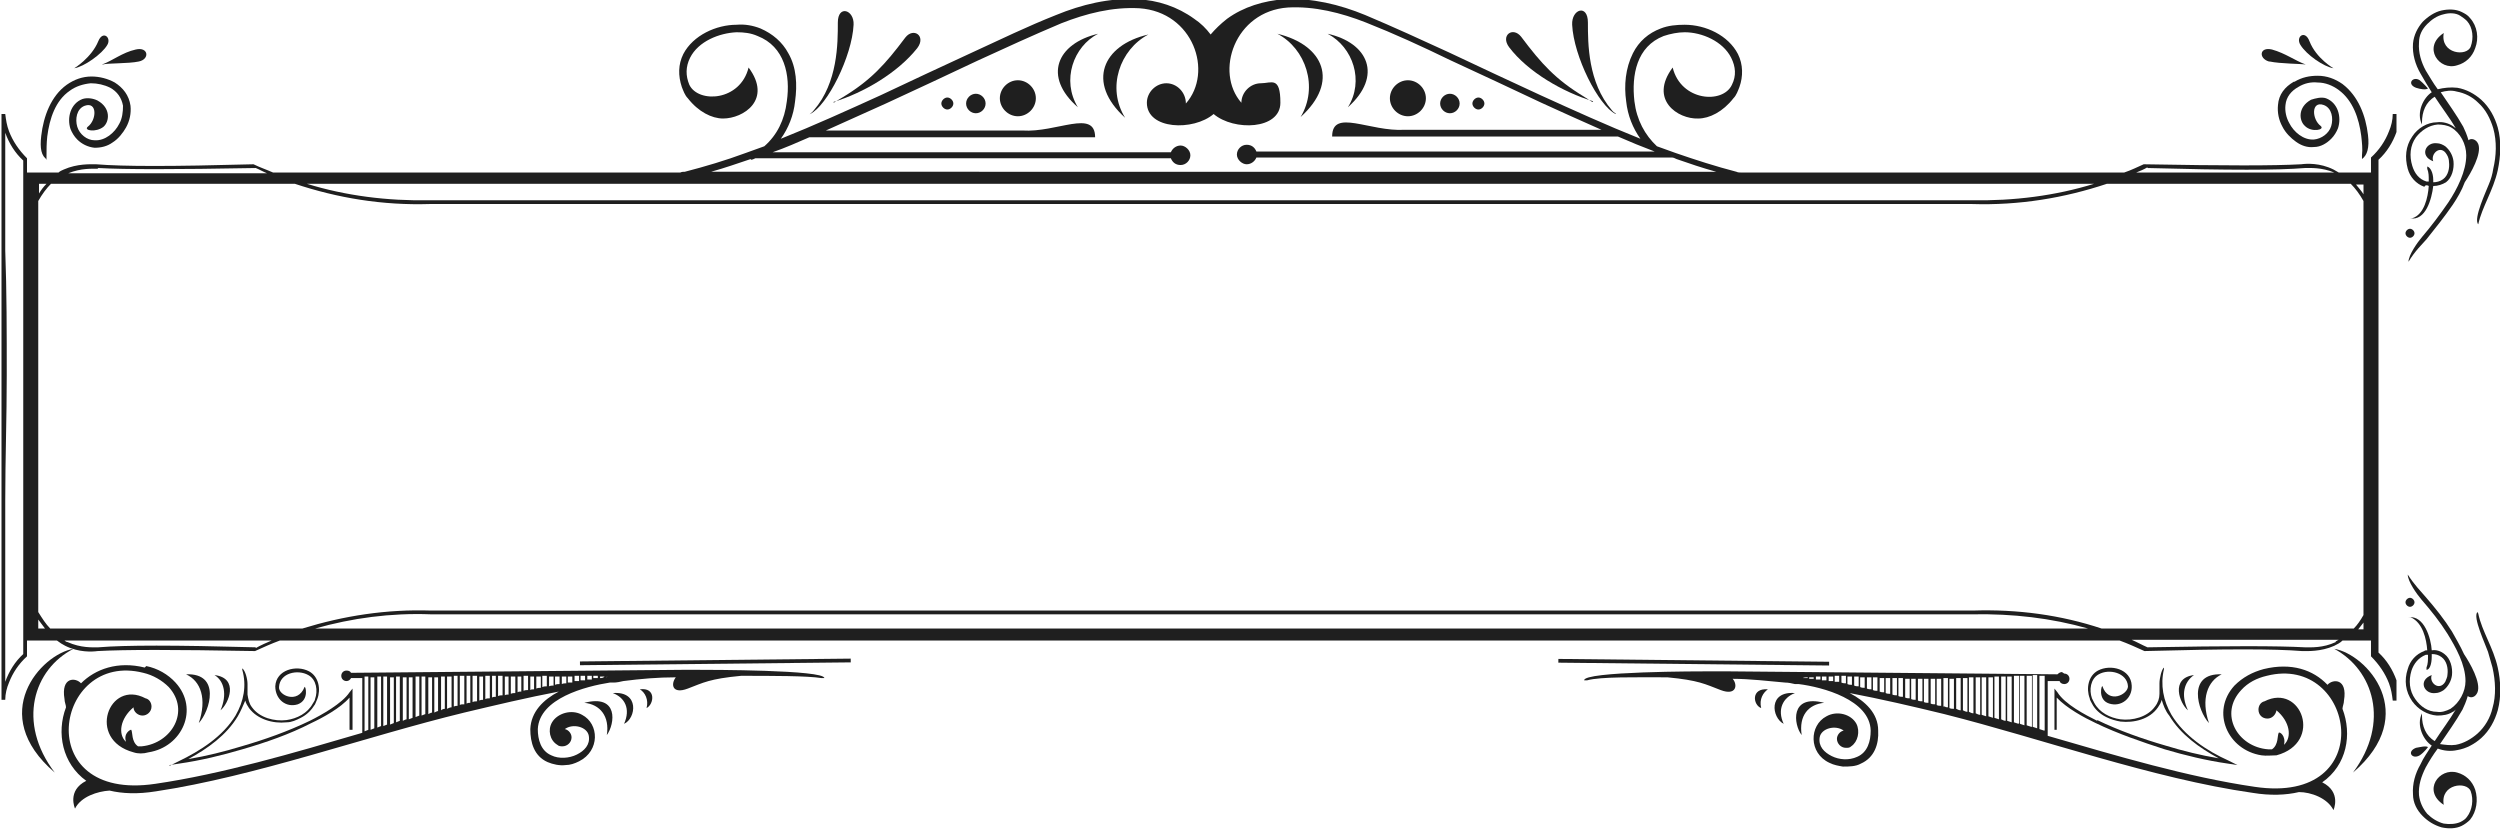<?xml version="1.0" encoding="UTF-8"?>
<svg id="Layer_2" data-name="Layer 2" xmlns="http://www.w3.org/2000/svg" width="333.3" height="110.5" viewBox="0 0 333.3 110.5">
  <defs>
    <style>
      .cls-1 {
        fill-rule: evenodd;
      }

      .cls-1, .cls-2 {
        fill: #1f1f1f;
      }
    </style>
  </defs>
  <path class="cls-1" d="m279.6,96.1c-1.6-.8-4.3-2.2-5.3-3.8l-.4-.5v5.5c0,0,.3,0,.3,0v-4.3c1.3,1.4,3.7,2.7,5.2,3.4,2.9,1.4,6.1,2.5,9.2,3.5,2.7.8,5.6,1.5,8.4,1.9l1.3.2-1.2-.6c-2.9-1.3-5.9-3.3-7.6-6.1-1.1-1.9-1.5-4-1-6.1v-.2c-.3.2-.6,1.4-.6,2.1,0,.4,0,.8,0,1.2v.2c0,.6-.2,1.2-.6,1.7-1,1.4-3,1.9-4.6,1.7-1.4-.2-2.8-.9-3.5-2.2-.1-.2-.2-.4-.3-.6-.4-1.1-.2-2.6.9-3.2,1.4-.8,3.8-.2,3.9,1.6,0,1.1-2.6,2.4-3.4,0-.1-.3-.7,1.8.9,2.3,1.6.5,3.1-.7,3-2.4-.1-2.2-2.8-2.9-4.5-2-1.3.7-1.6,2.4-1.1,3.7,0,.2.2.5.3.7.4.8,1.1,1.4,1.9,1.8.6.3,1.3.5,1.9.6,1.8.2,3.9-.3,5-1.9.2-.3.4-.6.5-1,.2.7.5,1.5,1,2.1,1.5,2.5,4,4.3,6.6,5.7-2.4-.4-4.8-1-7.1-1.7-3.1-.9-6.2-2-9.1-3.4Z"/>
  <path class="cls-1" d="m311.2,86.5c5.2,2.8,7.5,9.8,2.5,16.5,9.1-7.8,1.8-15.8-2.5-16.5Z"/>
  <path class="cls-1" d="m292.5,90c-3.2.4-1.9,3.8-.8,4.7-1-2.1-.5-3.8.8-4.7Z"/>
  <path class="cls-1" d="m243.2,93.7c-4.6-1.2-4.1,2.9-3,4.3-.4-2.6.9-4.1,3-4.3Z"/>
  <path class="cls-1" d="m274.9,89.6c-.2,0-.4.1-.6.3l-44.3-.4c-.6,0-1.2,0-1.8,0-1.7,0-17.1,0-17,1.2h.4c1.8-.5,6.6-.4,10.7-.4,4.2.4,5,.9,7.1,1.7,2.1.8,2.3-.7,1.6-1.5,2.3,0,4.7.3,7,.5.4,0,.9.1,1.3.2h0s.5,0,.5,0c3.2.4,9.5,2.1,9.6,6.2,0,1.4-.4,2.9-1.8,3.5-1.1.5-2.4.4-3.4-.1-1-.5-1.8-1.3-1.6-2.5.2-1.2,2.1-1.7,3.2-.9-.5.1-.9.6-.9,1.1,0,.6.5,1.2,1.2,1.2.3,0,.5,0,.7-.2.9-.6,1.2-2,.7-3-.7-1.3-2.6-1.8-4-1-2.3,1.2-2.4,4.9.4,6.2.6.3,1.2.4,1.8.5.8,0,1.7,0,2.4-.4,1.8-.8,2.4-2.6,2.3-4.4,0-2.3-1.7-3.9-3.8-5,4.2.8,8.5,1.8,12.6,2.8,13.1,3.3,27.8,8.6,41.1,10.5,2.4.4,4.5.3,6.2-.1,1.6,0,3.8.8,4.6,2.4,0,0,1.1-2.4-1.5-3.7,3.3-2.3,4-6.4,2.7-9.8,0-.3.2-.7.2-1.1.5-3-1.5-2.9-2.2-2.1-1.9-2-4.8-3-8.5-2.1-1.5.4-2.8,1.1-3.9,2.2-3.2,3.5-.9,8.6,3.6,9.3.7.1,1.3,0,2,0,6.3-1.7,3.3-9.7-1.6-7.2-.5.1-.8.6-.8,1.1,0,.7.5,1.2,1.2,1.2.6,0,1.1-.5,1.2-1.1,1.8,1.5,2.1,3.6,1,4.6.3-1.2-.6-1.8-.7-1.6-.2.3,0,1.6-.9,2.2-.1,0-.3,0-.5,0-4.1-.3-6.6-4.7-3.6-7.9.9-1,2.1-1.6,3.4-1.9,11.8-3,15.2,17.3-1.6,14.8-8.9-1.3-18.3-4.1-27.6-6.8v-7.3c0,0,1.6,0,1.6,0,0,.2.3.4.6.4.4,0,.7-.3.7-.7,0-.4-.3-.7-.7-.7Zm-35.6.6h0s0,0,0,0h0Zm.8.1c-.2,0-.4,0-.6,0h0s.6,0,.6,0h0Zm.9.1c-.2,0-.4,0-.6,0h0c0-.1.6-.1.6-.1v.2Zm.8.1c-.2,0-.4,0-.6,0v-.2s.6,0,.6,0v.3Zm.9.1c-.2,0-.4,0-.6,0v-.4s.6,0,.6,0v.5Zm.8.1c-.2,0-.4,0-.6,0v-.5s.6,0,.6,0v.6Zm.9.1c-.2,0-.4,0-.6,0v-.6s.6,0,.6,0v.7Zm.8.1c-.2,0-.4,0-.6,0v-.8s.6,0,.6,0v.8Zm.9.2c-.2,0-.4,0-.6-.1v-.9s.6,0,.6,0v1Zm.8.2c-.2,0-.4,0-.6-.1v-1s.6,0,.6,0v1.1Zm.9.2c-.2,0-.4,0-.6-.1v-1.2s.6,0,.6,0v1.3Zm.8.2c-.2,0-.4,0-.6-.1v-1.3s.6,0,.6,0v1.5Zm.9.2c-.2,0-.4,0-.6-.1v-1.5s.6,0,.6,0v1.6Zm.8.2c-.2,0-.4,0-.6-.1v-1.7s.6,0,.6,0v1.8Zm.9.2c-.2,0-.4,0-.6-.1v-1.8s.6,0,.6,0v2Zm.8.2c-.2,0-.4,0-.6-.1v-2s.6,0,.6,0v2.1Zm.9.2c-.2,0-.4,0-.6-.1v-2.2s.6,0,.6,0v2.3Zm.8.2c-.2,0-.4,0-.6-.1v-2.4s.6,0,.6,0v2.5Zm.9.2c-.2,0-.4,0-.6-.1v-2.5s.6,0,.6,0v2.7Zm.8.2c-.2,0-.4,0-.6-.1v-2.7s.6,0,.6,0v2.9Zm.9.2c-.2,0-.4,0-.6-.1v-2.9s.6,0,.6,0v3.1Zm.8.2c-.2,0-.4,0-.6-.1v-3.1s.6,0,.6,0v3.2Zm.9.2c-.2,0-.4,0-.6-.1v-3.3s.6,0,.6,0v3.5Zm.8.2c-.2,0-.4,0-.6-.1v-3.5s.6,0,.6,0v3.7Zm.9.2c-.1,0-.3,0-.4-.1h-.2s0-3.8,0-3.8h.6s0,3.9,0,3.9Zm.8.2c-.2,0-.4,0-.6-.1v-3.9s.6,0,.6,0v4.1Zm.9.2c-.2,0-.4-.1-.6-.2v-4.1s.6,0,.6,0v4.3Zm.9.2c-.2,0-.4-.1-.6-.2v-4.3s.6,0,.6,0v4.5Zm.8.2c-.2,0-.4-.1-.6-.2v-4.6s.6,0,.6,0v4.7Zm.9.2c-.2,0-.4-.1-.6-.2v-4.8s.6,0,.6,0v4.9Zm.8.2l-.6-.2v-5s.6,0,.6,0v5.2Zm.9.2l-.6-.2v-5.2c0,0,.6,0,.6,0v5.4Zm.8.2l-.6-.2v-5.5c0,0,.6,0,.6,0v5.6Zm.9.2c-.2,0-.4-.1-.6-.2v-5.7c0,0,.6,0,.6,0v5.8Zm.8.2l-.6-.2v-5.9c0,0,.6,0,.6,0v6.1Zm.9.2l-.6-.2v-6.2c0,0,.7,0,.7,0v6.3Zm.8.2l-.6-.2v-6.4c0,0,.6,0,.6,0v6.6Zm.9.2l-.6-.2v-6.6c0,0,.7,0,.7,0v6.8Zm.8.2l-.6-.2v-6.9c0,0,.6,0,.6,0v7Zm.9.3l-.6-.2v-7.1c0,0,.7,0,.7,0v7.3Z"/>
  <path class="cls-1" d="m239.3,92.4c-3.6-.3-3.1,3.3-1.5,4.1-.9-1.9-.1-3.5,1.5-4.1Z"/>
  <path class="cls-1" d="m296.2,89.9c-4.7-.2-3.2,4.9-1.7,6.5-1.1-3.2-.2-5.6,1.7-6.5Z"/>
  <rect class="cls-2" x="225.5" y="70.2" width=".5" height="36.1" transform="translate(135.2 313.1) rotate(-89.4)"/>
  <path class="cls-1" d="m235.7,91.9c-2.3-.2-2,2.1-.9,2.5-.3-1.2.3-2.1.9-2.5Z"/>
  <path class="cls-1" d="m7.3,103c-5.1-6.7-2.8-13.8,2.5-16.5-4.3.7-11.6,8.7-2.5,16.5Z"/>
  <path class="cls-1" d="m85.3,91.9c.7.4,1.2,1.4.9,2.5,1-.5,1.3-2.8-.9-2.5Z"/>
  <path class="cls-1" d="m77.9,93.7c2.1.2,3.4,1.8,3,4.3,1.1-1.5,1.6-5.5-3-4.3Z"/>
  <rect class="cls-2" x="77.3" y="88.1" width="36.1" height=".5" transform="translate(-.9 .9) rotate(-.6)"/>
  <path class="cls-1" d="m81.7,92.4c1.6.6,2.4,2.1,1.5,4.1,1.6-.7,2.1-4.4-1.5-4.1Z"/>
  <path class="cls-1" d="m24.8,89.9c2,.9,2.8,3.3,1.7,6.5,1.5-1.6,3-6.7-1.7-6.5Z"/>
  <path class="cls-1" d="m28.6,90c1.3.8,1.7,2.6.8,4.7,1.1-.9,2.5-4.3-.8-4.7Z"/>
  <path class="cls-1" d="m22.6,102l1.3-.2c2.8-.4,5.7-1.1,8.4-1.9,3.1-.9,6.3-2,9.2-3.5,1.5-.7,3.9-2,5.1-3.4v4.3s.4,0,.4,0v-5.5c0,0-.4.5-.4.5-1,1.5-3.7,3-5.3,3.8-2.9,1.4-6,2.5-9.1,3.4-2.3.7-4.7,1.3-7.1,1.7,2.6-1.4,5.1-3.2,6.6-5.7.4-.7.7-1.4,1-2.1.1.4.3.7.5,1,1.1,1.5,3.2,2.1,5,1.9.7,0,1.3-.3,1.9-.6.8-.4,1.4-1,1.9-1.8.1-.2.2-.5.3-.7.5-1.3.2-3-1.1-3.7-1.7-.9-4.4-.2-4.5,2,0,1.7,1.4,2.9,3,2.4,1.6-.6,1-2.6.9-2.3-.9,2.3-3.5,1.1-3.4,0,.1-1.9,2.5-2.4,3.9-1.6,1.1.6,1.3,2.1.9,3.2,0,.2-.2.4-.3.6-.7,1.3-2.1,2-3.5,2.2-1.6.2-3.6-.3-4.6-1.7-.4-.5-.5-1.1-.6-1.7v-.2c0-.4,0-.8,0-1.2,0-.7-.3-1.8-.7-2.1v.2c.6,2.1.2,4.2-.9,6.1-1.7,2.8-4.7,4.7-7.6,6.1l-1.2.6Z"/>
  <path class="cls-1" d="m19.3,89c-3.6-.9-6.6.2-8.5,2.1-.7-.8-2.7-.9-2.2,2.1,0,.4.2.8.2,1.1-1.3,3.4-.5,7.5,2.7,9.8-2.6,1.3-1.5,3.7-1.5,3.7.8-1.6,3-2.3,4.6-2.4,1.7.4,3.7.5,6.2.1,13.3-2,27.9-7.3,41.1-10.5,4.2-1,8.4-2,12.6-2.8-2.1,1.1-3.7,2.7-3.8,5,0,1.8.5,3.6,2.3,4.4.7.3,1.6.5,2.4.4.6,0,1.2-.2,1.8-.5,2.8-1.4,2.7-5,.4-6.2-1.4-.8-3.3-.2-4,1-.6,1-.3,2.4.7,3,.2.2.5.2.7.2.6,0,1.2-.5,1.2-1.2,0-.5-.4-1-.9-1.1,1.1-.8,3-.3,3.2.9.2,1.2-.6,2-1.6,2.5-1,.5-2.4.6-3.4.1-1.4-.6-1.8-2.1-1.8-3.5.2-4.1,6.4-5.7,9.6-6.2h.5c0,0,0,0,0,0,.4,0,.9-.1,1.3-.2,2.3-.3,4.6-.5,7-.5-.7.9-.5,2.3,1.6,1.5,2.1-.8,2.9-1.3,7.1-1.7,4.1,0,8.9,0,10.7.3h.4c0-1.1-15.3-1.1-17-1.1-.6,0-1.2,0-1.8,0l-44.3.4c-.1-.2-.3-.3-.6-.3-.4,0-.7.3-.7.7,0,.4.3.7.7.7.3,0,.5-.2.6-.4h1.5s0,7.3,0,7.3c-9.2,2.7-18.7,5.5-27.6,6.8-16.8,2.5-13.4-17.8-1.6-14.8,1.3.3,2.5,1,3.4,1.9,2.9,3.2.4,7.5-3.6,7.9-.2,0-.3,0-.5,0-.9-.6-.7-1.9-.9-2.2,0-.1-1.1.4-.7,1.6-1.1-1-.8-3.1,1-4.6,0,.6.6,1.1,1.2,1.1.6,0,1.2-.5,1.2-1.2,0-.5-.3-1-.8-1.1-4.9-2.6-7.9,5.5-1.6,7.2.6.2,1.3.2,2,0,4.5-.7,6.8-5.8,3.6-9.3-1-1.1-2.4-1.9-3.9-2.2Zm62.4,1.2h0,0s0,0,0,0Zm-.3,0h0c-.2,0-.4,0-.6.1h0c0-.1.6-.1.6-.1Zm-.8,0h0c-.2.2-.4.2-.6.2v-.2s.6,0,.6,0Zm-.9,0v.2c-.2,0-.4,0-.6,0v-.3s.6,0,.6,0Zm-.8,0v.4c-.2,0-.4,0-.6,0v-.5s.6,0,.6,0Zm-.9,0v.5c-.2,0-.4,0-.6,0v-.6s.6,0,.6,0Zm-.8,0v.6c-.2,0-.4,0-.6,0v-.7s.6,0,.6,0Zm-.9,0v.8c-.2,0-.4,0-.6,0v-.8s.6,0,.6,0Zm-.8,0v.9c-.2,0-.4,0-.6.1v-1s.6,0,.6,0Zm-.9,0v1c-.2,0-.4,0-.6.1v-1.1s.6,0,.6,0Zm-.8,0v1.2c-.2,0-.4,0-.6.1v-1.3s.6,0,.6,0Zm-.9,0v1.3c-.2,0-.4,0-.6.1v-1.5s.6,0,.6,0Zm-.8,0v1.5c-.2,0-.4,0-.6.1v-1.6s.6,0,.6,0Zm-.9,0v1.7c-.2,0-.4,0-.5.1v-1.8s.5,0,.5,0Zm-.8,0v1.8c-.2,0-.4,0-.6.1v-2s.6,0,.6,0Zm-.9,0v2c-.2,0-.4,0-.5.1v-2.1s.5,0,.5,0Zm-.8,0v2.2c-.2,0-.4,0-.6.1v-2.3s.6,0,.6,0Zm-.9,0v2.4c-.2,0-.4,0-.5.1v-2.5s.5,0,.5,0Zm-.8,0v2.5c-.2,0-.4,0-.6.1v-2.7s.6,0,.6,0Zm-.9,0v2.7c-.2,0-.4,0-.5.1v-2.9s.5,0,.5,0Zm-.8,0v2.9c-.2,0-.4,0-.6.1v-3.1s.6,0,.6,0Zm-.9,0v3.1c-.2,0-.3,0-.5.1v-3.2s.5,0,.5,0Zm-.8,0v3.3c-.2,0-.4,0-.6.1v-3.5s.6,0,.6,0Zm-.9,0v3.5c-.2,0-.3,0-.5.1v-3.7s.5,0,.5,0Zm-.8,0v3.7s-.2,0-.2,0c-.1,0-.3,0-.4.1v-3.9s.6,0,.6,0Zm-.9,0v3.9c-.1,0-.3,0-.5.1v-4.1s.5,0,.5,0Zm-.8,0v4.1c-.2,0-.4.1-.6.2v-4.3s.6,0,.6,0Zm-.9,0v4.3c-.2,0-.4.1-.5.2v-4.5s.5,0,.5,0Zm-.9,0v4.6c-.1,0-.3.1-.5.2v-4.7s.5,0,.5,0Zm-.8,0v4.8c-.1,0-.3.1-.5.2v-4.9s.5,0,.5,0Zm-.9,0v5s-.5.2-.5.2v-5.2c0,0,.5,0,.5,0Zm-.8,0v5.2c0,0-.5.2-.5.2v-5.4c0,0,.5,0,.5,0Zm-.9,0v5.5c0,0-.5.2-.5.2v-5.6c0,0,.5,0,.5,0Zm-.8,0v5.7c-.1,0-.3.1-.5.2v-5.8c0,0,.5,0,.5,0Zm-.9,0v5.9c0,0-.5.2-.5.2v-6.1c0,0,.5,0,.5,0Zm-.8,0v6.2c0,0-.5.2-.5.2v-6.3c0,0,.5,0,.5,0Zm-.9,0v6.4c0,0-.5.2-.5.2v-6.6c0,0,.5,0,.5,0Zm-.8,0v6.6c0,0-.5.2-.5.2v-6.8c0,0,.5,0,.5,0Zm-.9,0v6.9c0,0-.5.2-.5.2v-7c0,0,.5,0,.5,0Zm-.8,0v7.1c0,0-.5.2-.5.2v-7.3c0,0,.5,0,.5,0Z"/>
  <path class="cls-1" d="m193.3,15.1c.7,0,1.3-.6,1.3-1.3s-.6-1.3-1.3-1.3-1.3.6-1.3,1.3.6,1.3,1.3,1.3Z"/>
  <path class="cls-1" d="m113.8,3.3c.1-2-2.1-2.7-2.1-.3,0,2.8,0,8-3.2,11.7-.2.3-.7.6-.5.5,2.3-1.1,5.6-7.7,5.8-11.9Z"/>
  <path class="cls-1" d="m197.1,14.6c.4,0,.8-.4.8-.8s-.4-.8-.8-.8-.8.4-.8.8.4.8.8.8Z"/>
  <path class="cls-1" d="m215.4,15.2c.2,0-.3-.2-.5-.5-3.2-3.7-3.2-8.9-3.2-11.7,0-2.5-2.2-1.8-2.1.3.2,4.2,3.5,10.8,5.8,11.9Z"/>
  <path class="cls-1" d="m111.1,13.6c4-1.2,8.6-3.9,11.2-7.2,1.2-1.6-.5-2.8-1.6-1.4-2.7,3.6-4.6,5.7-8.4,8-.7.4-1.2.7-1.1.7Z"/>
  <path class="cls-1" d="m212.3,13.6s-.5-.3-1.1-.7c-3.8-2.3-5.7-4.4-8.4-8-1.1-1.4-2.8-.2-1.6,1.4,2.5,3.3,7.2,6,11.2,7.2Z"/>
  <path class="cls-1" d="m153.1,4.6c-6.1,1.4-8.3,6.4-3.1,11.1-2.5-4-.7-9.1,3.1-11.1Z"/>
  <path class="cls-1" d="m130.1,12.5c-.7,0-1.3.6-1.3,1.3s.6,1.3,1.3,1.3,1.3-.6,1.3-1.3-.6-1.3-1.3-1.3Z"/>
  <path class="cls-1" d="m126.3,13c-.4,0-.8.4-.8.8s.4.8.8.8.8-.4.8-.8-.4-.8-.8-.8Z"/>
  <path class="cls-1" d="m143.7,14.3c-2.2-3.6-.6-8.1,2.7-9.8-5.5,1.3-7.4,5.7-2.7,9.8Z"/>
  <path class="cls-1" d="m173.4,15.6c5.2-4.7,3.1-9.6-3.1-11.1,3.8,2,5.5,7.1,3.1,11.1Z"/>
  <path class="cls-1" d="m135.7,10.7c-1.3,0-2.4,1.1-2.4,2.4s1.1,2.4,2.4,2.4,2.4-1.1,2.4-2.4-1.1-2.4-2.4-2.4Z"/>
  <path class="cls-1" d="m179.7,14.3c4.7-4.2,2.7-8.6-2.7-9.8,3.4,1.8,4.9,6.3,2.7,9.8Z"/>
  <path class="cls-1" d="m187.7,15.5c1.3,0,2.4-1.1,2.4-2.4s-1.1-2.4-2.4-2.4-2.4,1.1-2.4,2.4,1.1,2.4,2.4,2.4Z"/>
  <path class="cls-1" d="m322.1,11.7c.6.2,1.3.3,1.6.1,0,0-.6-.7-1.1-1.1-.9-.6-1.8.5-.5,1Z"/>
  <path class="cls-1" d="m323.4,24.7c.1,0,.3,0,.4.1-.1,1.5-.6,3.8-2.2,4.3h-.3c2.1.4,2.9-2.6,3.1-4.3.6,0,1.2-.2,1.7-.5.8-.6,1.1-1.8,1-2.8-.1-.8-.5-1.5-1.1-2-.3-.2-.7-.4-1.1-.4-1.5-.2-2.4,1.7-.5,2.4-.4-1,1-2.3,1.8-.9.2.3.3.7.3,1,.1.8-.1,1.8-.8,2.3-.4.3-.9.4-1.3.4,0,0,0-.2,0-.3,0-1-.4-1.7-.8-1.8v.3c.2.5.2,1,.2,1.5,0,0,0,.1,0,.2,0,0-.2,0-.3,0-1-.3-1.6-1.1-1.9-2.1-.4-1.3-.3-2.7.5-3.8.7-.9,1.7-1.6,2.9-1.7.6,0,1.3.1,1.8.4,1.2.7,2,2.2,2,3.7,0,2.1-1.2,4.5-2.4,6.3-1.1,1.6-2.3,3.2-3.5,4.6-.6.7-1.8,2.4-1.8,3.3.9-1.5,1.8-2.3,2.4-3,1.2-1.5,2.4-3,3.5-4.6.6-.9,1.2-1.9,1.6-3,.8-1.2,2.3-3.8,1.8-5.1-.3-.7-1-.8-1.3-.5-.2-.7-.5-1.4-.7-1.8-.9-1.6-2-3.1-3-4.6.7-.2,1.4-.3,2.1-.1,1.1.2,2.1.7,2.9,1.5,1,.9,1.6,2.1,2,3.4.5,1.8.4,3.7,0,5.4-.1.7-.3,1.4-.6,2.1-.3.8-2.1,4.6-1.4,5.3.5-2.3,2-4.5,2.6-7.2.4-1.9.5-3.9,0-5.7-.4-1.4-1.1-2.7-2.2-3.7-.9-.8-2-1.4-3.2-1.6-.9-.1-1.8,0-2.6.2-.6-.8-1.1-1.7-1.6-2.5-.6-1.1-1-2.4-.9-3.7,0-1,.4-1.8,1.1-2.5.6-.6,1.3-1.1,2.2-1.3.7-.2,1.6-.2,2.2.2.3.2.6.4.9.7.8.9.9,2.3.5,3.4-.5,1.4-4.1,1-3.6-1.8-2.9,1.9-.6,5.1,1.8,4.3,1.1-.3,2-1.1,2.4-2.3.5-1.3.3-2.9-.7-4-.3-.4-.7-.6-1.1-.8-.8-.4-1.8-.4-2.7-.2-.9.2-1.8.8-2.5,1.5-.7.8-1.2,1.8-1.3,2.9-.1,1.4.3,2.8,1,4,.5.9,1,1.7,1.5,2.5-1.1.7-2.1,2.7-1.3,4.3v-.3c0-1.4.5-2.7,1.7-3.4h0c.9,1.4,2,2.8,2.8,4.2-.1-.1-.3-.2-.4-.3-.6-.4-1.4-.6-2.1-.5-1.3,0-2.6.8-3.3,1.9-.9,1.3-1,2.8-.6,4.3.3,1.1,1.1,2,2.2,2.4Z"/>
  <path class="cls-1" d="m321.3,31.7c.3,0,.6-.3.6-.6s-.3-.6-.6-.6-.6.3-.6.6.3.6.6.6Z"/>
  <path class="cls-1" d="m321.3,80.9c.3,0,.6-.3.6-.6s-.3-.6-.6-.6-.6.3-.6.6.3.6.6.6Z"/>
  <path class="cls-1" d="m330.3,81.6c-.7.6,1.1,4.4,1.4,5.3.2.7.4,1.4.6,2.1.4,1.8.5,3.7,0,5.4-.3,1.3-1,2.5-2,3.4-.8.7-1.8,1.3-2.9,1.5-.7.1-1.4,0-2.1-.1,1-1.5,2.1-3,3-4.6.2-.4.5-1.1.7-1.8.4.3,1,.2,1.3-.5.5-1.3-1-3.9-1.8-5.1-.5-1.1-1.1-2.1-1.6-3-1-1.6-2.2-3.1-3.5-4.6-.6-.7-1.5-1.6-2.4-3,0,.9,1.2,2.6,1.8,3.3,1.3,1.5,2.5,3,3.5,4.6,1.1,1.8,2.4,4.1,2.4,6.3,0,1.4-.8,2.9-2,3.7-.6.3-1.2.5-1.8.4-1.2,0-2.2-.7-2.9-1.7-.8-1.1-.9-2.5-.5-3.8.3-.9.9-1.7,1.9-2.1,0,0,.2,0,.3,0,0,0,0,.1,0,.2,0,.5,0,1-.2,1.5v.3c.4,0,.7-.7.7-1.8,0,0,0-.2,0-.3.5,0,.9.1,1.3.4.7.5.9,1.5.8,2.3,0,.4-.2.7-.3,1-.8,1.3-2.2.1-1.8-.9-1.9.7-1,2.6.5,2.4.4,0,.8-.2,1.1-.4.6-.5,1-1.2,1.1-2,.1-1-.2-2.2-1-2.8-.5-.4-1.1-.6-1.7-.5-.1-1.6-1-4.7-3.1-4.4h.3c1.6.7,2.1,2.9,2.2,4.4-.2,0-.3,0-.4.1-1.1.4-1.9,1.3-2.2,2.4-.5,1.5-.3,3,.6,4.3.8,1.1,2,1.8,3.3,1.9.8,0,1.5-.1,2.1-.5.1,0,.3-.2.4-.3-.9,1.5-1.9,2.8-2.8,4.2h0c-1.2-.7-1.7-2-1.7-3.4v-.3c-.8,1.6.2,3.6,1.3,4.3-.5.8-1.1,1.6-1.5,2.5-.7,1.2-1.1,2.6-1,4,0,1.1.5,2.1,1.3,2.9.7.7,1.5,1.2,2.5,1.5.9.2,1.9.2,2.7-.2.4-.2.8-.5,1.1-.8.9-1.1,1.1-2.7.7-4-.4-1.2-1.3-2-2.4-2.3-2.4-.7-4.7,2.4-1.8,4.3-.5-2.8,3.1-3.2,3.6-1.8.4,1.1.2,2.5-.5,3.4-.2.3-.5.5-.9.7-.7.3-1.5.3-2.2.2-.8-.2-1.6-.7-2.2-1.3-.6-.7-1-1.6-1.1-2.5-.1-1.3.3-2.5.9-3.7.5-.9,1-1.7,1.6-2.5.8.3,1.7.4,2.6.2,1.2-.2,2.3-.8,3.2-1.6,1.1-1,1.8-2.3,2.2-3.7.5-1.9.4-3.9,0-5.7-.6-2.7-2.1-4.8-2.6-7.2Z"/>
  <path class="cls-1" d="m322.6,100.7c.6-.4,1.1-1.1,1.1-1.1-.3-.2-1,0-1.6.1-1.3.5-.5,1.6.5,1Z"/>
  <path class="cls-1" d="m311.1,9.1s-2.3-1.3-3.2-3.6c-.6-1.6-1.9-.6-1.2.5.8,1.3,3.1,2.9,4.4,3.1Z"/>
  <path class="cls-1" d="m302.6,8.2c1.4.3,4.2.3,4.8.4,0,0,0,0,0,0-1.4-.5-2.7-1.5-4.5-2-1.7-.4-1.8,1.2-.4,1.6Z"/>
  <path class="cls-1" d="m305.8,10.9c-1.2.7-2,1.7-2.1,3.1-.1,1,.1,2,.6,2.9.4.8,1.1,1.5,1.8,2,.7.5,1.5.8,2.4.7.9,0,1.7-.5,2.3-1.1.4-.4.7-.9.9-1.4.5-1.5,0-3.4-1.6-4-.6-.2-1.4,0-2,.2-1.8,1-1.6,2.8-.8,3.5.9.9,2.7.5,2.1,0-1.2-.9-1.3-3.4.4-2.8,1.1.4,1.3,1.8,1,2.8-.3,1-1.3,1.7-2.3,1.8-1.4.1-2.7-1-3.3-2.2-.4-.7-.6-1.6-.5-2.4.1-1.1.8-1.9,1.7-2.4.8-.5,1.7-.7,2.6-.6,1,0,2,.4,2.8,1,1.9,1.4,2.7,3.8,3,6.1.1.9.2,1.8.1,2.6v.5c.7-.5,1-1.5.8-3.2-.3-2.6-1.3-5.2-3.4-6.8-1-.7-2.1-1.1-3.3-1.1-1.1,0-2.1.2-3.1.8Z"/>
  <path class="cls-1" d="m13.7,8.6c.6-.2,3.4-.1,4.8-.4,1.5-.3,1.3-2-.4-1.6-1.8.4-3.1,1.5-4.5,2,0,0,0,0,0,0Z"/>
  <path class="cls-1" d="m14.3,6c.6-1-.6-2-1.2-.5-.9,2.2-3.2,3.6-3.2,3.6,1.3-.2,3.7-1.9,4.4-3.1Z"/>
  <path class="cls-1" d="m6.2,21.3v-.5c0-.8,0-1.7.1-2.6.3-2.4,1.1-4.8,3-6.1.8-.6,1.8-.9,2.8-1,.9,0,1.8.2,2.6.6.9.5,1.5,1.3,1.7,2.4,0,.8-.1,1.7-.5,2.4-.6,1.2-1.9,2.3-3.3,2.2-1,0-2-.8-2.3-1.8-.3-1-.1-2.4,1-2.8,1.7-.6,1.6,1.9.4,2.8-.6.5,1.1.8,2.1,0,.8-.7,1-2.5-.8-3.5-.6-.3-1.4-.4-2-.2-1.6.6-2.1,2.5-1.6,4,.2.5.5,1,.9,1.4.6.6,1.4,1,2.3,1.1.9,0,1.7-.2,2.4-.7.8-.5,1.4-1.3,1.8-2,.5-.9.7-1.9.6-2.9-.2-1.4-1-2.4-2.1-3.1-.9-.5-2-.8-3.1-.8-1.2,0-2.3.4-3.3,1.1-2.1,1.5-3.1,4.2-3.4,6.8-.2,1.7,0,2.7.8,3.2Z"/>
  <path class="cls-1" d="m-253.6,93.3h0m.8-25.5M.2,74.8v18.5h.5c0-.8.2-1.6.5-2.3.5-1.3,1.3-2.5,2.4-3.5h0v-2.1h4c.4.3.7.5,1.1.7,1.8.9,3.6.8,4.3.7,3.7-.2,10-.2,21,0h0s0,0,0,0c1.1-.5,2.2-1,3.3-1.4h245.3c1.1.4,2.2.9,3.3,1.4h0s0,0,0,0c11-.3,17.3-.3,21,0,.7,0,2.5.1,4.3-.7.4-.2.8-.4,1.1-.7h3.8v2.1h0c1.1,1.1,1.9,2.3,2.4,3.6.3.8.4,1.5.5,2.3h.5V15.2h-.5c0,.8-.2,1.6-.5,2.3-.5,1.3-1.3,2.5-2.4,3.5h0v2h-4.3c-.2-.1-.5-.3-.7-.4-1.8-.9-3.6-.8-4.3-.7-3.7.2-10,.2-21,0h0s0,0,0,0c-.9.4-1.7.8-2.6,1.1h-51.1c-.2,0-.4,0-.6-.1-2.7-.7-5.5-1.6-8.1-2.5-.8-.3-1.7-.6-2.5-.9-1.6-1.5-2.7-3.5-3-6-.4-3.5.3-7.3,3.9-8.7.9-.3,1.9-.5,2.8-.5,2.3,0,5.1,1.2,6.2,3.4.6,1.2.7,2.4.1,3.6-1.2,2.6-6.8,2.2-7.9-2.3-3.2,4.3.7,6.9,3.4,6.8,1.5,0,3.3-.9,4.7-2.7.4-.4.6-1,.8-1.5.5-1.4.5-3-.2-4.4-1.3-2.5-4.3-3.9-7.1-3.9-1.1,0-2.2.1-3.2.5-1.6.6-2.9,1.7-3.7,3.3-1,2-1.2,4.3-.9,6.4.2,1.9.9,3.6,1.9,5h0c-4.5-1.8-8.9-3.8-13.3-5.8-4.1-1.9-8.2-3.8-12.2-5.7-3.7-1.7-7.4-3.4-11.2-5-3.4-1.4-7.1-2.3-10.8-2.1-2.7.2-5.4,1-7.6,2.6-.9.7-1.6,1.4-2.2,2.1-.6-.8-1.3-1.5-2.2-2.1-2.2-1.6-4.9-2.5-7.6-2.6-3.7-.2-7.4.7-10.8,2.1-3.8,1.5-7.5,3.3-11.2,5-4.1,1.9-8.2,3.8-12.2,5.7-4.4,2-8.8,4-13.3,5.8h0c1-1.4,1.7-3.1,1.9-5,.3-2.2.2-4.5-.9-6.4-.8-1.5-2.1-2.6-3.7-3.3-1-.4-2.1-.6-3.2-.5-2.7,0-5.8,1.4-7.1,3.9-.7,1.4-.7,2.9-.2,4.4.2.5.4,1.1.8,1.5,1.4,1.8,3.2,2.7,4.7,2.7,2.7,0,6.6-2.5,3.4-6.8-1.1,4.5-6.7,4.8-7.9,2.3-.5-1.2-.5-2.4.1-3.6,1.1-2.2,3.9-3.3,6.2-3.4,1,0,1.9.1,2.8.5,3.6,1.4,4.4,5.2,3.9,8.7-.3,2.5-1.3,4.5-3,6-.8.3-1.7.6-2.5.9-2.7,1-5.4,1.8-8.1,2.5-.2,0-.4,0-.6.1h-54.3c-.9-.4-1.8-.7-2.6-1.1h0s0,0,0,0c-11,.3-17.3.3-21,0-.7,0-2.5-.1-4.3.7-.2.1-.5.2-.7.4H3.6v-1.9h0c-1.1-1.1-1.9-2.3-2.4-3.6-.3-.8-.4-1.5-.5-2.3H.2v17.6m316.9-11.5c1.1-1,1.9-2.3,2.4-3.7h0s0,73.1,0,73.1h0c-.5-1.4-1.3-2.7-2.4-3.7V21.4Zm-277.8,3.2c5.7,1.9,11.7,2.9,18,2.7h205.6c6.3.2,12.3-.8,18-2.7h32.5c.6.6,1.2,1.4,1.7,2.3v55.2c-.4.7-.8,1.3-1.3,1.8h-33.6c-5.4-1.8-11.2-2.6-17.2-2.4H57.5c-6-.2-11.7.7-17.2,2.4H6.7c-.6-.6-1.1-1.4-1.6-2.2V26.8c.5-.9,1.1-1.7,1.7-2.3h32.5Zm239.9,0c-5.2,1.6-10.7,2.3-16.4,2.2H57.3c-5.7.1-11.2-.6-16.4-2.2h238.3Zm-.8,59.3H42c4.9-1.4,10.1-2.1,15.4-1.9h205.6c5.3-.1,10.5.5,15.4,1.9Zm-273.3-1.2c.3.4.6.8.9,1.2h-.9v-1.2Zm29,3.7c-11-.3-17.3-.3-21,0-.8,0-2.3.1-4.1-.7-.1,0-.3-.1-.4-.2h27.6c-.7.3-1.4.6-2.1,1Zm277.3-.7c-1.7.8-3.3.7-4.1.7-3.7-.2-10-.2-21,0-.7-.3-1.4-.7-2.1-1h27.6c-.1,0-.3.2-.4.2Zm3-1.7c.2-.3.5-.6.7-.9v.9h-.7Zm.7-59.3v1.3c-.3-.5-.7-.9-1-1.3h1Zm-28.8-2.2c11,.3,17.3.3,21,0,.7,0,2.2-.1,3.9.6h-26.4c.5-.2,1-.4,1.5-.7Zm-186.2-1.1c.2,0,.4-.1.6-.2h55.4c.2.5.6.9,1.3.9s1.3-.6,1.3-1.3-.7-1.3-1.3-1.3-1.1.4-1.3.9h-53.1c1.7-.6,3.3-1.3,4.9-2h38.1c0-3.8-5.1-.6-9.7-.9h-26.2c2.7-1.2,5.3-2.4,8-3.6,4.1-1.9,8.2-3.8,12.2-5.7,3.7-1.7,7.4-3.4,11.2-5,3.3-1.3,6.8-2.2,10.4-2,7.2.5,9.9,8.5,6.2,12.7h0c0-1.5-1.2-2.7-2.6-2.7s-2.6,1.2-2.6,2.6c0,3.6,6.2,3.8,8.9,1.5,2.7,2.3,8.9,2.1,8.9-1.5s-1.2-2.6-2.6-2.6-2.6,1.2-2.6,2.6h0c-3.6-4.1-.9-12.2,6.2-12.7,3.5-.2,7.1.7,10.4,2,3.8,1.5,7.5,3.2,11.2,5,4.1,1.9,8.2,3.8,12.2,5.7,2.6,1.2,5.3,2.4,8,3.6h-26.2c-4.7.3-9.7-2.9-9.7.9h38.1c1.6.7,3.3,1.4,4.9,2h-53.1c-.2-.5-.6-.9-1.3-.9s-1.3.6-1.3,1.3.7,1.3,1.3,1.3,1.1-.4,1.3-.9h55.4c.2,0,.4.1.6.2,1.7.6,3.5,1.2,5.3,1.7H94.8c1.8-.5,3.5-1.1,5.3-1.7Zm-87,1.1c3.7.2,10,.2,21,0,.5.2,1,.5,1.5.7H9.1c1.7-.7,3.2-.6,3.9-.6Zm-6.9,2.1c-.4.4-.7.8-1,1.3v-1.3h1ZM.7,17.7h0c.5,1.4,1.3,2.7,2.4,3.7v65.8c-1.1,1-1.9,2.3-2.4,3.7h0s0-24.2,0-24.2c0-5.5.2-11,.2-16.7,0-5.6,0-11.2-.2-16.6v-15.7Zm-.7,16.8"/>
</svg>
